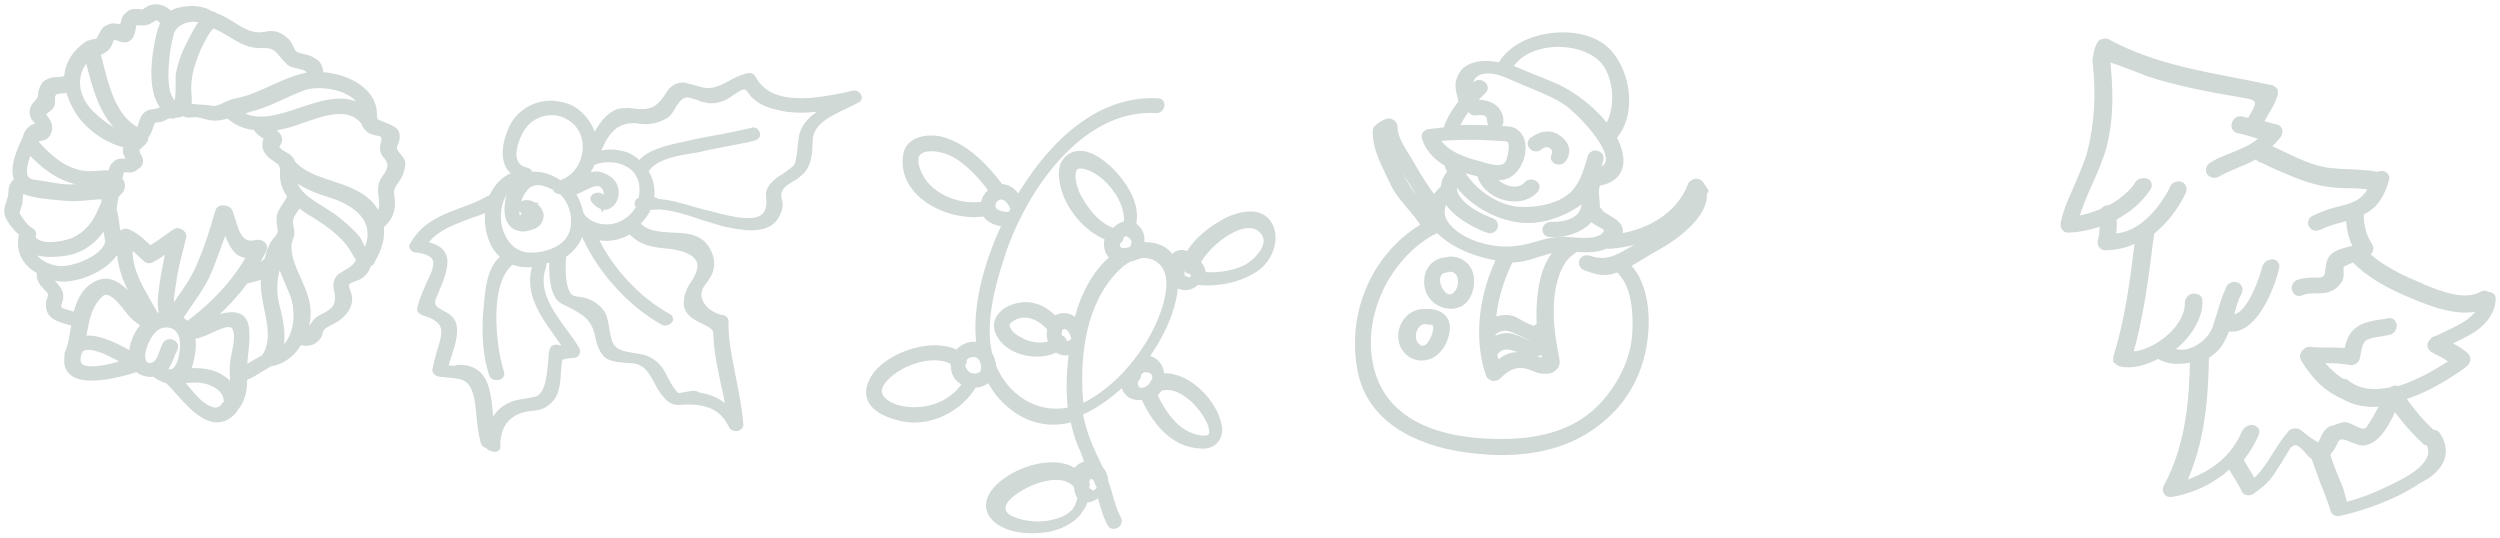 <svg width="293" height="63" viewBox="0 0 293 63" fill="none" xmlns="http://www.w3.org/2000/svg">
<g opacity="0.4">
<path d="M4.215 12.428C4.594 11.972 4.973 11.744 4.973 10.984C4.973 10.68 5.2 10.224 5.351 9.996C6.108 9.312 6.79 9.692 7.699 9.388C7.774 9.312 7.926 9.388 8.002 9.388C8.002 7.869 8.683 6.425 10.349 5.285C10.425 5.209 10.576 5.209 10.727 5.209C10.879 5.057 11.182 4.981 11.409 5.209C11.56 5.285 12.242 3.689 12.469 3.537C12.772 3.385 12.999 3.233 13.302 3.233C14.059 3.309 14.438 3.613 14.665 2.625C14.741 2.169 14.892 2.017 15.271 1.713C15.498 1.485 15.952 1.561 16.18 1.561C17.164 1.789 17.164 1.181 17.921 1.029C18.83 0.877 19.511 1.333 19.966 1.941C20.268 1.637 20.723 1.409 21.253 1.333C22.464 1.105 23.752 1.105 24.736 1.865C24.887 1.789 25.039 1.865 25.19 2.017C27.235 2.701 28.674 4.677 31.097 4.221C32.081 3.993 32.687 4.221 33.444 4.905C34.277 5.741 33.671 6.425 35.413 6.805C36.094 6.957 36.17 6.957 36.776 7.337C37.306 7.641 37.457 8.324 37.382 8.932C40.259 9.008 43.969 10.604 43.667 13.796C43.742 13.872 43.818 14.024 43.742 14.176C43.667 14.48 45.938 15.011 46.241 15.543C46.468 15.999 46.317 16.379 46.165 16.759C45.711 17.671 46.393 18.127 46.847 18.735C47.15 19.115 46.923 19.647 46.847 20.027C46.544 21.167 45.484 21.547 45.711 22.914C45.938 24.282 45.711 25.346 44.651 26.258C44.575 26.334 44.5 26.334 44.424 26.334C44.727 27.702 44.272 29.146 43.439 30.513C43.439 30.513 43.439 30.513 43.439 30.589C43.364 30.741 43.212 30.741 43.061 30.741C42.909 31.349 42.682 31.805 42.152 32.185C41.546 32.641 39.88 32.565 40.562 34.161C41.016 35.149 40.714 35.985 39.956 36.745C39.502 37.2 39.048 37.428 38.442 37.732C36.852 38.568 37.685 38.948 36.927 39.632C36.322 40.164 35.791 40.088 35.034 39.86C34.353 41.152 33.217 42.216 31.627 42.444C31.551 42.444 31.551 42.52 31.475 42.52C30.945 42.824 30.491 43.128 29.961 43.432C29.582 43.66 28.901 44.115 28.447 44.115V44.191C28.522 45.559 28.295 46.775 27.462 47.763C27.311 48.067 27.084 48.295 26.781 48.523C24.13 50.499 21.329 45.787 19.663 44.419C19.133 44.343 18.678 44.039 18.224 43.736C18.148 43.736 18.148 43.66 18.148 43.66C18.073 43.66 18.073 43.66 17.997 43.66C17.24 43.736 16.558 43.508 16.104 43.052C14.059 43.736 7.32 45.635 8.077 41.684C8.077 41.608 8.002 41.532 8.077 41.456C8.532 40.468 8.683 39.1 8.91 37.808C7.699 37.352 5.73 37.276 5.881 35.605C5.881 35.301 6.033 35.073 6.108 34.845C6.26 34.313 5.881 33.857 5.503 33.553C4.973 33.021 4.745 32.641 4.821 31.881C4.821 31.805 4.821 31.805 4.897 31.729C3.231 30.969 2.171 29.45 2.777 27.322C2.095 26.79 1.187 25.726 1.035 25.042C0.884 24.434 1.262 23.75 1.414 23.142C1.565 22.306 1.338 21.851 2.095 21.243C2.171 21.243 2.171 21.167 2.247 21.167C1.489 19.875 2.398 17.823 3.08 16.379C3.08 16.303 3.155 16.303 3.155 16.227C3.231 15.771 3.458 15.392 3.913 15.088C4.14 14.935 5.2 15.011 4.67 14.252C4.064 13.872 3.685 13.188 4.215 12.428ZM3.913 21.547C5.048 21.699 6.184 21.927 7.32 22.078C9.213 22.23 11.03 21.851 12.923 21.927C13.454 21.395 10.425 21.395 10.046 21.319C7.169 20.939 5.276 19.419 3.382 17.367C2.777 18.811 1.868 21.243 3.913 21.547ZM8.532 28.386C10.5 27.55 11.409 26.106 12.166 24.282C12.166 24.206 12.242 24.13 12.318 24.13C12.393 23.674 12.393 23.218 12.469 22.838C10.955 22.838 9.516 23.142 8.002 23.066C6.487 22.914 4.67 22.838 3.231 22.383C3.004 22.306 2.777 22.154 2.625 22.078L2.55 22.154C2.019 22.61 2.247 23.294 2.095 23.902C2.019 24.206 1.641 24.966 1.868 25.27C2.247 25.878 2.852 26.79 3.534 27.17C3.837 27.322 3.761 27.55 3.61 27.702C4.064 29.373 7.169 28.918 8.532 28.386ZM7.774 31.653C9.44 31.425 12.621 30.209 12.848 28.234C12.621 27.398 12.621 26.486 12.469 25.65C11.409 27.702 9.819 29.221 7.32 29.526C6.033 29.677 4.291 29.753 3.307 28.842C3.61 30.741 5.806 31.881 7.774 31.653ZM13.681 20.939C14.059 21.243 14.286 21.699 14.059 22.154C13.984 22.23 13.378 22.914 13.378 22.99C13.302 23.598 13.226 24.054 13.151 24.586C13.529 25.65 13.454 26.79 13.756 27.93C13.832 28.006 13.832 28.082 13.832 28.158C13.832 28.31 13.756 28.462 13.756 28.538C13.908 28.614 14.059 28.69 14.211 28.766C14.211 28.386 14.286 28.006 14.362 27.55C14.438 27.246 14.816 27.246 15.044 27.398C16.028 27.854 16.785 28.614 17.543 29.373C18.603 28.766 19.587 28.006 20.571 27.322C20.874 27.094 21.404 27.398 21.329 27.778C20.874 29.602 20.344 31.425 20.117 33.325C19.966 34.313 19.663 35.757 20.117 36.745C21.253 34.921 22.692 33.249 23.524 31.197C24.433 29.146 25.115 26.942 25.721 24.814C25.796 24.586 26.023 24.51 26.25 24.586C26.478 24.586 26.705 24.662 26.781 24.89C27.462 26.714 27.689 29.222 30.112 28.614C30.415 28.538 30.945 28.766 30.794 29.145C30.34 30.057 29.885 30.893 29.355 31.729C30.112 31.501 30.87 31.273 31.4 30.589L31.475 30.513C31.703 29.526 32.081 28.462 32.763 27.93C32.763 27.854 32.763 27.778 32.838 27.702C33.368 27.17 32.687 25.954 32.99 25.194C33.293 24.358 33.974 23.75 34.201 22.914C33.52 22.078 33.141 21.015 33.368 19.647C33.293 19.571 33.217 19.495 33.217 19.343C33.217 18.963 32.157 18.355 31.854 18.127C31.551 17.823 31.324 17.595 31.248 17.139C31.248 16.911 31.248 16.759 31.324 16.531C31.627 16.151 31.324 15.923 30.945 15.695C30.642 15.467 30.34 15.316 30.188 14.935C30.188 14.86 30.188 14.86 30.188 14.784C28.977 14.708 27.841 14.328 26.781 13.34C26.25 13.492 25.721 13.644 25.19 13.644C24.206 13.644 23.524 13.112 22.464 13.264C22.01 13.34 21.783 13.264 21.48 13.036C21.253 13.188 20.95 13.34 20.496 13.264C20.344 13.416 20.117 13.492 19.89 13.34C19.738 13.264 18.981 13.796 18.754 13.796C18.451 13.872 17.997 13.796 17.77 14.1C17.391 14.708 17.391 15.467 16.861 15.923C16.861 15.999 16.861 15.999 16.861 16.075C16.937 16.227 16.861 16.455 16.634 16.531C16.634 16.531 16.634 16.531 16.634 16.607C16.482 16.759 15.649 17.519 15.725 17.595C15.952 17.823 15.877 18.051 16.028 18.279C16.255 18.583 16.407 18.963 16.104 19.267C15.877 19.419 15.574 19.723 15.271 19.723C15.044 19.723 14.135 19.571 14.059 19.875C13.984 20.407 13.908 20.711 13.681 20.939ZM24.055 32.337C23.146 34.161 21.859 35.681 20.799 37.428C21.253 37.656 21.631 37.884 21.934 38.264C25.115 35.909 27.765 33.173 29.658 29.677C29.052 29.829 28.371 29.753 27.916 29.297C27.159 28.538 26.781 27.246 26.402 26.106C25.645 28.234 24.963 30.285 24.055 32.337ZM19.208 33.249C19.436 31.729 19.738 30.209 20.117 28.69C19.36 29.222 18.678 29.753 17.845 30.209C17.694 30.361 17.391 30.437 17.164 30.209C16.482 29.602 15.877 28.918 15.119 28.462C14.589 31.729 16.785 34.465 18.224 37.276C18.527 37.124 18.83 37.048 19.133 37.048C19.208 37.048 19.208 37.048 19.284 37.048C18.754 35.909 19.057 34.465 19.208 33.249ZM11.258 33.477C13.756 32.109 15.195 35.529 17.088 36.897C15.801 34.541 14.362 32.261 14.211 29.602H14.135C13.908 29.526 13.681 29.45 13.454 29.373C12.318 31.349 9.062 32.641 7.093 32.489C6.563 32.413 6.108 32.337 5.578 32.185C5.578 33.249 7.244 33.857 6.866 35.073C6.639 35.833 6.411 36.365 7.396 36.669C7.926 36.821 8.456 36.972 8.986 37.2C9.365 35.605 9.895 34.237 11.258 33.477ZM15.195 42.52C13.605 41.532 9.667 39.252 9.062 41.38C8.077 44.647 12.999 43.204 15.195 42.52ZM17.24 37.96C16.482 37.656 15.801 37.124 15.271 36.441C14.514 35.529 12.923 33.097 11.56 34.465C10.046 35.985 9.895 37.96 9.516 39.936C11.258 39.404 14.059 40.924 15.649 41.912C15.498 40.544 16.18 38.948 17.24 37.96ZM21.48 41.684C21.783 40.24 21.631 38.416 20.117 37.96H20.041C19.89 37.884 19.663 37.884 19.511 37.884C17.845 37.808 16.861 39.784 16.558 41.228C16.331 42.216 16.861 43.508 18.148 42.9C18.981 42.444 19.133 41.228 19.511 40.468C19.738 40.012 20.571 40.316 20.344 40.772C19.89 41.608 19.663 42.824 18.905 43.432C19.511 43.812 20.268 44.039 20.799 43.356C21.177 42.824 21.404 42.292 21.48 41.684ZM26.629 47.459C26.705 47.231 26.781 47.079 26.705 46.775C26.629 45.939 25.948 45.255 25.19 44.875C23.752 44.115 22.313 44.343 20.723 44.495C22.01 45.787 23.146 47.763 24.887 48.219C25.418 48.371 25.948 48.143 26.326 47.763C26.326 47.687 26.326 47.611 26.478 47.535C26.553 47.535 26.629 47.459 26.629 47.459ZM27.386 46.015C27.613 44.875 27.311 43.736 27.462 42.52C27.613 41.304 28.219 39.632 27.765 38.492C27.311 37.124 25.266 38.264 24.433 38.644C23.752 38.948 23.07 39.252 22.313 39.252C22.54 40.088 22.464 41 22.313 41.76C22.162 42.444 22.01 43.128 21.631 43.66C23.297 43.584 24.887 43.584 26.326 44.723C26.781 45.103 27.159 45.559 27.386 46.015ZM31.172 31.957C30.415 32.413 29.582 32.565 28.674 32.793C27.235 34.769 25.493 36.517 23.524 38.112C25.493 37.428 28.371 36.061 28.674 38.416C28.901 40.088 28.447 41.76 28.447 43.432C28.522 43.356 28.674 43.356 28.749 43.28C29.052 43.128 29.355 42.976 29.658 42.824C30.112 42.52 30.642 42.292 31.097 41.988C33.141 38.948 30.491 35.225 31.172 31.957ZM34.353 34.161C33.747 32.641 32.99 31.273 32.838 29.677C32.687 30.209 32.535 30.741 32.46 31.045C31.93 32.565 31.854 34.161 32.233 35.757C32.763 37.808 33.217 39.784 32.384 41.608C35.034 40.468 35.413 36.593 34.353 34.161ZM42.304 30.361C42.001 30.057 41.773 29.602 41.546 29.221C40.486 27.398 38.517 26.03 36.776 24.966C36.094 24.586 35.489 24.13 34.959 23.674C34.58 24.434 33.823 25.194 33.823 25.954C33.823 26.714 34.277 27.398 33.747 28.006C33.823 28.158 33.823 28.31 33.671 28.386C33.368 31.577 36.322 34.161 35.867 37.352C35.791 37.96 35.64 38.644 35.413 39.252C36.473 39.48 36.776 37.808 37.609 37.428C39.502 36.517 40.108 35.833 39.578 33.629C39.502 33.249 39.729 32.641 40.032 32.489C41.016 31.805 41.849 31.653 42.304 30.361ZM38.82 22.686C37.079 22.154 35.564 21.547 34.201 20.407C34.126 23.218 37.306 24.206 39.35 25.802C40.183 26.486 41.092 27.246 41.774 28.082C41.925 28.31 42.531 29.602 42.834 29.981C44.878 26.258 42.455 23.826 38.82 22.686ZM42.682 14.1C40.486 11.44 36.246 13.796 33.671 14.48C32.838 14.708 32.005 14.86 31.172 14.935C31.627 15.467 33.066 15.923 32.384 16.835C31.778 17.595 33.217 18.203 33.671 18.507C33.898 18.659 34.05 18.887 34.126 19.191C34.201 19.191 34.201 19.267 34.201 19.267C36.7 22.003 41.471 21.471 43.667 24.51C43.894 24.814 44.121 25.194 44.272 25.498C45.787 24.054 44.121 22.459 45.181 21.015C45.862 20.103 46.317 19.191 45.333 18.127C45.181 17.975 45.03 17.671 45.03 17.443C45.03 16.759 45.635 15.771 44.575 15.467C44.197 15.392 43.667 15.316 43.364 15.088C42.985 14.784 42.834 14.556 42.909 14.252C42.758 14.252 42.682 14.176 42.682 14.1ZM35.413 10.148C33.368 10.908 31.475 12.048 29.355 12.58C28.825 12.732 28.219 12.96 27.613 13.188C32.005 16.683 38.669 9.464 42.758 13.112C42.531 10.072 37.457 9.312 35.413 10.148ZM21.934 10.984C22.01 11.516 22.01 12.048 21.859 12.504C22.616 12.808 24.055 12.732 24.736 12.884C25.645 13.112 26.705 12.2 27.613 12.048C30.491 11.516 32.838 9.768 35.64 9.084C35.867 9.008 36.094 9.008 36.397 8.932C36.776 7.413 34.58 7.717 33.974 7.185C32.838 6.121 32.687 5.057 30.794 5.133C28.371 5.285 27.084 3.461 24.887 2.777C24.13 3.309 23.373 4.981 23.07 5.589C22.313 7.413 21.783 9.084 21.934 10.984ZM19.89 3.841C19.663 4.753 19.436 5.741 19.36 6.729C19.208 8.476 18.905 11.516 20.647 12.58C21.253 12.276 21.026 9.236 21.101 8.78C21.329 7.489 21.783 6.273 22.389 5.133C22.767 4.449 23.297 3.157 24.055 2.473C22.767 1.485 20.268 2.321 19.89 3.841ZM11.182 5.969C12.166 9.464 12.772 13.872 16.255 15.543C16.861 15.011 16.634 13.568 17.694 13.34C18.3 13.264 18.678 13.188 19.208 12.884C19.284 12.808 19.436 12.808 19.511 12.732C17.694 10.908 18.224 6.957 18.678 4.753C18.83 4.069 18.981 3.309 19.36 2.701C19.36 2.701 19.36 2.625 19.284 2.625C18.375 1.105 17.77 2.397 16.937 2.473C16.331 2.549 15.498 2.169 15.422 3.233C15.347 3.765 15.195 4.601 14.438 4.449C13.908 4.373 13.151 3.765 12.848 4.601C12.696 4.981 12.545 5.437 12.166 5.665C11.863 5.893 11.56 6.045 11.182 5.969ZM10.652 13.492C11.863 14.632 13.756 16.151 15.574 16.075C12.091 14.176 11.333 10.072 10.349 6.425C8.229 8.4 8.456 11.364 10.652 13.492ZM5.124 13.872C5.578 14.48 5.806 14.935 5.427 15.619C5.048 16.303 4.14 15.695 3.913 16.683C5.73 18.735 7.926 20.711 10.879 20.559C11.409 20.559 12.166 20.407 12.772 20.483C12.848 20.407 12.924 20.407 12.999 20.407C13.226 20.407 13.302 19.647 13.454 19.495C13.605 19.343 13.756 19.191 13.984 19.115C14.286 19.039 14.589 19.115 14.892 19.115C15.119 18.963 15.347 18.887 15.498 18.963C15.422 18.887 15.422 18.811 15.347 18.735C15.195 18.431 14.968 18.051 14.892 17.747C14.892 17.443 15.044 17.139 15.347 16.911C13.151 16.683 10.727 15.011 9.592 13.416C8.834 12.352 8.38 11.288 8.153 10.3C7.093 10.68 5.806 9.996 5.957 11.972C5.957 12.884 4.367 12.808 5.124 13.872Z" fill="#8A9F96" stroke="#8A9F96"/>
<path d="M58.109 52.433C58.183 52.408 58.158 52.335 58.133 52.261C58.118 49.56 59.609 47.905 62.238 47.667C63.197 47.587 63.712 47.412 64.323 46.794C65.008 46.151 65.125 45.046 65.218 44.112L65.193 44.038C65.241 43.694 65.288 43.35 65.287 43.105C65.377 41.68 65.499 41.556 67.269 41.446C67.343 41.421 67.416 41.396 67.465 41.298C67.465 41.298 67.513 41.199 67.463 41.052C67.066 40.367 66.595 39.707 66.001 38.925C64.316 36.628 62.458 34.061 63.524 31.157C63.572 31.058 63.547 30.985 63.449 30.936L63.177 30.619L63.545 30.494C63.913 30.368 64.306 30.317 64.576 30.143L64.944 30.018L64.896 30.362C64.828 31.369 64.772 34.587 66.128 35.192L66.522 35.386C68.297 36.258 69.777 36.985 70.232 39.291C70.385 40.223 70.833 41.3 71.351 41.616C71.844 41.859 72.46 41.978 73.124 41.998L73.296 42.021C73.641 42.068 73.96 42.042 74.304 42.088C75.953 42.348 76.525 43.547 77.146 44.648C77.395 45.138 77.668 45.701 78.039 46.067C78.336 46.458 78.732 46.898 79.323 46.943C79.396 46.918 79.396 46.918 79.495 46.966C80.134 46.913 80.699 46.885 81.289 46.93C83.552 47.063 85.008 47.962 85.903 49.872C85.928 49.945 86.027 49.993 86.199 50.017C86.372 50.04 86.519 49.99 86.567 49.892C86.641 49.867 86.616 49.793 86.616 49.793C86.483 47.952 86.129 46.187 85.775 44.421C85.345 42.189 84.841 39.982 84.877 37.673C84.926 37.575 84.777 37.379 84.63 37.429C83.399 37.192 82.313 36.413 81.889 35.409C81.541 34.626 81.684 33.839 82.245 33.074C82.294 32.975 82.343 32.877 82.416 32.852C82.636 32.531 82.855 32.21 83.001 31.915C83.389 30.881 83.213 30.121 82.642 29.167C81.799 27.895 80.372 27.806 78.798 27.767C77.2 27.655 75.626 27.616 74.537 26.346L74.388 26.151L74.584 26.002C75.147 25.483 75.537 24.94 75.878 24.25L75.926 24.151L76.073 24.102C76.393 24.075 76.811 24.097 77.204 24.045C78.877 24.132 80.625 24.686 82.3 25.264C83.212 25.529 84.049 25.818 84.862 26.034C85.576 26.201 86.634 26.415 87.643 26.482C89.069 26.571 90.1 26.221 90.613 25.554C90.783 25.332 91.442 24.37 91.167 23.562C90.741 22.067 91.745 21.397 92.701 20.826C93.118 20.602 93.509 20.305 93.876 19.934C94.658 19.094 94.7 17.768 94.743 16.687L94.742 16.442C94.828 14.28 96.937 13.235 98.85 12.339C99.414 12.065 99.978 11.791 100.395 11.567C100.542 11.517 100.517 11.444 100.492 11.37C100.442 11.223 100.318 11.101 100.072 11.103L99.999 11.128C99.778 11.203 99.458 11.23 99.237 11.305C97.396 11.685 95.161 12.117 93.144 11.983C90.635 11.852 89.007 10.929 88.088 9.191C88.063 9.118 87.866 9.021 87.792 9.046L87.718 9.071C86.957 9.248 86.246 9.572 85.633 9.944C84.726 10.416 83.893 10.864 82.811 10.822C82.466 10.775 82.122 10.728 81.752 10.608C81.112 10.415 80.57 10.271 80.127 10.176C79.463 10.156 78.899 10.43 78.436 11.243C77.486 12.796 76.457 13.392 74.858 13.28C74.612 13.281 74.268 13.235 73.923 13.188C73.751 13.164 73.652 13.116 73.505 13.166C73.087 13.144 72.694 13.195 72.399 13.296C71.467 13.695 70.636 14.633 69.858 16.21L69.542 16.728L69.415 16.114C68.964 14.546 67.85 13.202 66.519 12.671C65.953 12.453 65.436 12.383 64.919 12.313C62.902 12.178 61.04 13.222 60.164 14.996C59.435 16.474 58.786 19.155 60.537 20.199L60.957 20.467L60.441 20.642C58.944 21.069 58.213 22.302 57.776 23.189L57.727 23.287L57.58 23.337C57.506 23.362 57.506 23.362 57.432 23.387C56.403 23.983 55.25 24.457 54.146 24.833C51.888 25.682 49.778 26.482 48.513 28.798C48.464 28.897 48.464 28.897 48.464 28.897C48.514 29.044 48.711 29.141 48.858 29.091C50.064 29.255 50.754 29.594 51.102 30.132C51.524 30.891 51.136 31.924 50.65 32.91L50.601 33.008C50.14 34.067 49.654 35.053 49.39 36.209C49.341 36.307 49.538 36.404 49.637 36.453C51.755 37.127 52.694 37.955 51.994 40.244C51.705 41.326 51.365 42.261 51.175 43.392L51.2 43.466C51.225 43.539 51.422 43.636 51.594 43.66C52.013 43.682 52.357 43.728 52.702 43.775C54.054 43.889 55.235 43.98 55.86 45.818C56.21 46.847 56.265 47.976 56.369 49.007C56.449 49.964 56.601 50.896 56.828 51.803C56.877 51.95 57.075 52.047 57.148 52.022L57.321 52.046L57.371 52.193C57.421 52.34 57.593 52.363 57.765 52.386C57.889 52.508 58.036 52.459 58.109 52.433ZM52.97 43.356C52.724 43.358 52.552 43.334 52.306 43.336L51.961 43.289L52.033 43.018C52.129 42.576 52.274 42.035 52.444 41.567C52.806 40.459 53.217 39.254 53.015 38.174C52.863 37.488 52.345 37.172 51.754 36.881C51.038 36.468 50.151 36.032 50.636 34.801C50.782 34.505 50.854 34.235 51 33.939C51.679 32.314 52.236 30.812 51.764 29.907C51.491 29.344 50.8 29.005 49.742 28.79L49.397 28.743L49.617 28.423C50.885 26.597 52.947 25.896 54.91 25.147C55.646 24.897 56.382 24.646 57.093 24.323L57.51 24.099L57.414 24.541C57.176 26.016 57.431 27.488 58.076 28.663C58.325 29.152 58.696 29.518 59.165 29.933L59.387 30.103L59.118 30.277C57.576 31.539 57.367 33.824 57.206 35.765C56.972 37.977 56.891 41.121 57.816 43.84C57.891 44.061 58.137 44.059 58.211 44.034C58.383 44.058 58.53 44.008 58.579 43.909C58.579 43.909 58.627 43.811 58.602 43.737C57.653 40.944 56.674 32.994 59.808 30.616L59.882 30.591L60.004 30.467L60.176 30.491C60.669 30.733 61.285 30.852 61.85 30.824C62.096 30.822 62.415 30.796 62.661 30.794L63.054 30.742L62.934 31.111C61.893 34.09 63.652 36.608 65.387 39.052C65.734 39.59 66.155 40.103 66.502 40.641L66.701 40.983L66.283 40.962C66.037 40.963 65.791 40.965 65.545 40.966L65.373 40.943C65.373 40.943 65.299 40.968 65.274 40.895C65.176 40.846 64.955 40.921 64.906 41.02C64.785 41.389 64.788 41.88 64.742 42.47C64.556 44.337 64.372 46.696 62.677 47.026C62.358 47.053 62.063 47.153 61.744 47.179C61.13 47.306 60.491 47.359 59.927 47.633C58.921 48.057 58.261 48.773 57.825 49.906L57.382 49.81L57.329 49.172C57.146 47.184 57.035 44.926 55.874 43.927C55.281 43.39 54.493 43.248 53.756 43.253C53.388 43.378 53.216 43.355 52.97 43.356ZM81.237 46.292C80.77 46.369 80.303 46.445 79.763 46.547C79.689 46.572 79.689 46.572 79.616 46.597C78.952 46.577 78.306 45.402 77.61 44.081C77.535 43.86 77.412 43.738 77.386 43.665C76.964 42.906 76.199 42.346 75.46 42.105C75.091 41.985 74.672 41.963 74.229 41.868C73.097 41.679 71.818 41.54 71.269 40.168C71.12 39.727 71.018 39.187 70.917 38.648C70.789 37.789 70.686 37.004 70.167 36.443C69.425 35.711 68.735 35.371 67.628 35.256L67.456 35.232C67.111 35.185 66.815 35.04 66.568 34.796C65.479 33.526 65.853 30.037 65.877 29.865L65.926 29.766L65.999 29.741C67.052 28.973 67.736 28.084 67.926 26.954L68.046 26.339L68.418 26.951C70.114 31.212 73.85 35.437 77.796 37.621C77.894 37.669 77.894 37.67 77.968 37.645C78.14 37.668 78.336 37.519 78.385 37.421C78.385 37.421 78.433 37.322 78.236 37.225C74.709 35.308 71.247 31.647 69.529 27.803L69.306 27.387L69.774 27.556C70.044 27.628 70.389 27.674 70.734 27.721C71.742 27.788 72.798 27.512 73.753 26.941L73.876 26.817L73.999 26.939C75.088 28.209 76.417 28.495 78.189 28.631C78.951 28.7 81.436 29.003 82.083 30.423C82.407 31.133 82.215 32.018 81.581 33.054C80.972 33.917 80.631 34.607 80.636 35.589C80.642 36.571 81.628 37.056 82.516 37.492C83.305 37.88 84.094 38.268 84.098 39.005C84.133 41.043 84.588 43.102 85.016 45.089C85.243 45.996 85.421 47.002 85.573 47.934L85.725 48.62L85.23 48.132C84.241 47.157 82.984 46.6 81.803 46.509C81.655 46.314 81.409 46.315 81.237 46.292ZM60.619 21.648C60.155 22.215 59.766 23.004 59.697 23.765C59.53 24.724 59.657 25.583 60.078 26.096C60.35 26.413 60.646 26.559 61.163 26.629C61.508 26.676 61.949 26.526 62.391 26.375C62.98 26.175 63.223 25.683 63.22 25.192C63.119 24.652 62.575 24.017 61.812 23.948C61.64 23.925 61.566 23.95 61.419 24C61.272 24.05 61.149 24.174 61.174 24.247C61.224 24.394 61.274 24.541 61.447 24.564C61.447 24.564 61.52 24.539 61.594 24.514L62.134 24.413L61.817 24.93C61.378 25.572 61.134 25.819 60.814 25.846C60.396 25.824 60.417 25.16 60.367 25.013C60.366 24.768 60.364 24.522 60.437 24.252C60.506 23.49 60.822 22.727 61.334 22.06C61.773 21.419 62.436 21.194 63.174 21.189C63.936 21.258 64.626 21.597 65.12 21.839L65.218 21.888L65.243 21.961C65.293 22.108 65.343 22.256 65.589 22.254L65.663 22.229L65.736 22.204L65.835 22.252C67.12 23.374 67.671 25.236 67.336 26.908C66.856 29.122 64.452 30.021 62.51 30.107C62.338 30.084 62.191 30.134 62.018 30.111C59.755 29.978 58.614 28.07 58.285 26.378C57.955 24.44 58.605 22.004 60.494 21.28L60.619 21.648ZM66.573 22.247L67.089 22.318C67.163 22.293 67.261 22.341 67.335 22.316C67.556 22.241 67.85 22.141 68.194 21.942C68.758 21.669 69.444 21.271 70.034 21.317C70.526 21.313 70.872 21.606 71.095 22.022C71.294 22.364 71.297 22.855 71.102 23.25C71.053 23.348 71.053 23.348 70.931 23.472L70.712 23.792L70.587 23.425L70.562 23.351C70.537 23.278 70.463 23.303 70.438 23.229C70.314 23.107 70.216 23.059 70.142 23.084C69.97 23.06 69.749 23.136 69.701 23.234C69.701 23.234 69.652 23.333 69.751 23.381C70.048 23.772 70.467 24.04 70.812 24.086C70.984 24.11 71.205 24.035 71.401 23.886C71.94 23.539 72.083 22.752 71.981 22.212C71.854 21.354 71.04 20.892 70.301 20.652C70.202 20.603 70.03 20.58 69.956 20.605C69.538 20.583 69.17 20.708 68.655 20.883L68.358 20.492C68.699 20.048 69.041 19.604 69.259 19.038L69.308 18.939L69.382 18.914C70.093 18.59 70.953 18.462 71.715 18.531C72.97 18.596 74.153 19.178 74.772 20.033C75.392 20.889 75.62 22.042 75.332 23.369L75.308 23.542L75.161 23.592C75.087 23.617 74.94 23.667 74.891 23.765C74.843 23.864 74.868 23.937 74.991 24.059L75.115 24.181L75.066 24.28C74.288 25.857 72.598 26.923 70.827 26.788C69.745 26.745 68.758 26.261 68.065 25.43L68.04 25.357L67.942 25.308L67.917 25.235C67.764 24.303 67.365 23.372 66.845 22.565L66.573 22.247ZM76.39 23.584L76.071 23.61L76.143 23.34C76.333 22.209 76.106 21.056 75.436 20.054L75.238 19.711L75.631 19.66C75.704 19.634 75.778 19.61 75.827 19.511C76.926 18.153 79.259 17.77 81.2 17.438C81.593 17.386 81.986 17.335 82.281 17.235C83.115 17.033 83.975 16.904 84.737 16.727C85.965 16.474 87.217 16.294 88.347 15.992C88.494 15.942 88.616 15.818 88.591 15.745C88.541 15.598 88.491 15.451 88.319 15.427C88.319 15.427 88.245 15.452 88.172 15.477C86.797 15.781 85.348 16.11 83.948 16.34C82.72 16.593 81.467 16.773 80.264 17.1L79.723 17.202C78.127 17.581 76.138 18.011 75.161 19.245L74.99 19.467L74.768 19.297C74.521 19.053 74.274 18.809 73.978 18.663C73.435 18.274 72.721 18.107 71.958 18.038C71.368 17.993 70.729 18.046 70.067 18.271L69.625 18.422L69.794 17.954C70.571 16.131 71.566 13.743 74.591 13.944C74.665 13.919 74.763 13.968 74.936 13.991C75.034 14.04 75.108 14.015 75.28 14.038C76.289 14.105 77.05 13.929 78.005 13.358C78.275 13.184 78.469 12.79 78.689 12.469C78.738 12.371 78.786 12.272 78.786 12.272C79.371 11.335 79.885 10.914 80.623 10.91C80.967 10.957 81.337 11.077 81.706 11.197C81.879 11.221 82.076 11.318 82.273 11.415C82.544 11.486 82.888 11.533 83.159 11.605C83.823 11.626 84.511 11.474 85.123 11.101C85.393 10.928 85.589 10.779 85.858 10.606C85.932 10.581 86.054 10.457 86.128 10.432C86.593 10.11 86.888 10.009 87.207 9.983C87.699 9.98 87.922 10.396 88.195 10.713C88.318 10.835 88.393 11.056 88.59 11.153C89.332 11.885 90.441 12.246 91.499 12.46C92.041 12.604 92.631 12.649 93.221 12.694C94.303 12.736 95.434 12.68 96.908 12.425L97.058 12.866C95.538 13.711 94.167 14.751 94.054 16.593L94.007 16.938C93.938 17.699 93.868 18.461 93.651 19.273C93.507 19.814 92.624 20.36 91.963 20.831C91.767 20.979 91.546 21.055 91.424 21.178C90.763 21.649 90.177 22.34 90.278 22.88C90.407 23.984 90.264 24.771 89.8 25.339C89.262 25.931 88.427 26.133 87.247 26.043C85.993 25.977 84.466 25.594 83.284 25.258C83.013 25.186 82.742 25.114 82.57 25.091C82.127 24.995 81.659 24.827 81.216 24.731C79.836 24.298 78.383 23.89 76.957 23.801C76.71 23.557 76.562 23.607 76.39 23.584ZM62.162 20.631L62.015 20.681L61.917 20.632L61.793 20.51L61.842 20.412C61.842 20.412 61.89 20.313 61.865 20.24C61.84 20.166 61.767 20.191 61.668 20.143C60.954 19.976 60.51 19.635 60.236 19.072C59.639 17.799 60.464 15.878 61.001 15.039C61.78 13.708 63.325 12.937 64.825 13.001C65.489 13.021 66.129 13.213 66.647 13.529C68.151 14.33 68.922 15.872 68.784 17.641C68.598 19.509 67.475 21.038 65.782 21.614L65.635 21.664L65.536 21.616C64.895 21.178 64.204 20.838 63.417 20.696C63.245 20.673 63.146 20.624 62.999 20.674C62.801 20.578 62.482 20.604 62.162 20.631Z" fill="#8A9F96" stroke="#8A9F96"/>
<path d="M199.531 22.604C199.838 25.058 196.237 27.665 194.475 28.661C193.096 29.428 191.794 30.271 190.415 31.038C192.56 32.955 192.943 36.635 192.637 39.395C192.33 42.462 191.105 45.453 188.96 47.753C184.44 52.583 178.082 53.426 171.724 52.506C166.286 51.74 160.54 49.133 159.544 43.076C158.395 36.482 161.383 29.811 167.128 26.515C166.132 24.674 164.294 23.294 163.375 21.301C162.532 19.461 161.306 17.391 161.383 15.32C161.383 15.167 161.46 15.091 161.613 15.014L161.689 14.937C161.996 14.707 162.302 14.477 162.685 14.4C162.838 14.324 163.068 14.477 163.145 14.554C163.221 14.63 163.298 14.707 163.298 14.861C163.221 16.394 164.677 18.157 165.366 19.461C166.209 20.918 167.052 22.298 168.124 23.601C168.354 23.141 168.66 22.758 169.12 22.298C169.196 22.221 169.273 22.221 169.35 22.221C169.35 21.608 169.503 20.994 170.039 20.381C170.116 20.304 170.116 20.304 170.192 20.304C170.039 19.921 169.886 19.538 169.733 19.154L169.733 19.077C168.507 18.387 167.511 17.391 167.128 16.087C167.052 15.857 167.281 15.627 167.511 15.627C168.201 15.55 168.89 15.474 169.579 15.397C169.962 14.094 170.652 13.02 171.495 12.024C171.495 12.024 171.418 11.947 171.418 11.87C171.188 10.49 170.728 9.877 171.571 8.65C172.107 7.807 173.563 7.577 174.482 7.653C175.018 7.653 175.478 7.807 175.937 7.883C177.776 4.126 184.67 3.206 187.811 5.66C190.569 7.883 191.488 13.25 188.96 16.011C188.96 16.011 188.96 16.011 188.883 16.087C189.19 16.547 189.42 17.084 189.573 17.621C190.186 19.691 189.343 20.994 187.198 21.301C187.121 21.301 187.045 21.301 187.045 21.301C187.121 21.378 187.121 21.454 187.045 21.608C186.662 22.528 187.121 23.524 186.968 24.521C187.121 24.598 187.198 24.674 187.275 24.751C187.658 25.671 190.339 26.131 189.573 27.511C189.573 27.511 189.573 27.588 189.496 27.588C189.42 27.741 189.343 27.818 189.266 27.971C193.096 27.511 196.85 25.518 198.305 21.761C198.305 21.684 198.382 21.608 198.459 21.608C198.612 21.378 199.072 21.378 199.225 21.684C199.378 21.914 199.531 22.144 199.684 22.374C199.684 22.374 199.608 22.528 199.531 22.604ZM176.704 7.96L176.78 8.037C177.699 8.343 178.619 8.803 179.614 9.187C181.146 9.8 182.679 10.337 184.057 11.257C185.589 12.254 187.198 13.634 188.347 15.244C190.032 13.02 189.726 8.65 187.811 6.81C185.053 4.126 178.542 4.356 176.704 7.96ZM170.422 15.167C172.567 15.091 174.712 15.167 176.933 15.32C177.01 15.32 177.087 15.397 177.163 15.397C179.385 16.241 178.082 20.764 175.631 20.611C175.325 20.611 174.942 20.534 174.559 20.457C175.171 22.068 177.853 23.141 179.078 21.684C179.385 21.301 180.227 21.684 179.844 22.144C178.082 24.138 174.022 22.834 173.563 20.227C172.644 20.074 171.648 19.767 170.728 19.384C171.878 22.221 175.248 24.674 178.236 24.751C180.38 24.828 183.368 24.291 184.823 22.451C185.819 21.224 186.126 19.844 186.585 18.387C186.738 17.927 187.581 18.157 187.428 18.617C187.275 19.154 187.121 19.691 186.968 20.227C191.871 19.461 185.053 12.714 183.445 11.717C181.683 10.643 179.691 9.953 177.776 9.11C176.704 8.65 175.478 8.037 174.252 8.113C172.414 8.19 171.954 9.417 172.107 10.874C172.414 10.567 172.797 10.26 173.103 9.953C173.486 9.647 174.176 10.184 173.716 10.567C172.337 11.947 171.035 13.404 170.422 15.167ZM173.333 19.384C174.405 19.691 176.627 20.534 177.087 18.694C177.24 18.157 177.623 16.471 176.857 16.164C176.857 16.164 176.78 16.164 176.78 16.087C173.869 15.857 170.958 15.781 168.124 16.087C168.967 18.081 171.495 18.924 173.333 19.384ZM173.256 28.892C175.861 29.658 177.853 29.505 180.38 28.738C181.529 28.355 182.602 28.201 183.828 28.278C185.13 28.355 187.734 28.738 188.424 27.281C188.424 27.281 188.424 27.281 188.5 27.205C188.5 27.205 188.5 27.205 188.5 27.128C188.73 26.668 187.734 26.208 187.428 26.055C187.045 25.825 186.662 25.595 186.432 25.211C186.202 25.595 185.972 25.978 185.589 26.208C184.44 27.051 183.062 27.358 181.683 27.281C181.07 27.281 181.146 26.515 181.759 26.515C183.062 26.515 184.747 26.285 185.513 25.058C185.972 24.291 185.896 23.524 185.819 22.758C185.513 23.141 185.13 23.524 184.67 23.831C182.832 25.058 180.457 25.825 178.236 25.595C175.325 25.288 172.184 23.448 170.575 20.918C169.12 23.371 172.873 25.364 174.788 26.055C175.325 26.285 175.018 26.975 174.482 26.821C172.797 26.208 170.269 24.828 169.503 23.064C167.358 25.748 170.652 28.125 173.256 28.892ZM180.763 39.242C180.227 39.626 179.538 39.472 178.925 39.166C177.546 38.629 176.55 37.709 175.095 38.706C175.018 38.782 174.865 38.782 174.788 38.782C174.788 39.242 174.788 39.779 174.788 40.239C175.325 39.779 176.091 39.472 176.857 39.549C178.082 39.702 179.921 41.312 180.61 39.702C180.61 39.626 180.687 39.549 180.763 39.549C180.763 39.472 180.687 39.319 180.687 39.319C180.763 39.319 180.763 39.242 180.763 39.242ZM174.942 41.312C175.018 41.926 175.171 42.462 175.325 42.999C176.091 42.309 176.933 41.696 178.006 41.772C178.695 41.849 179.308 41.926 179.997 42.232C181.376 42.846 181.3 41.696 181.07 40.699C180.61 41.236 179.997 41.389 179.231 41.236C177.776 40.852 176.32 39.702 175.095 41.236C175.018 41.312 174.942 41.312 174.942 41.312ZM183.138 29.045C182.525 29.045 181.912 29.122 181.376 29.275C179.997 29.658 178.619 30.271 177.163 30.271C177.087 30.271 177.01 30.271 176.933 30.271L176.933 30.348C176.933 30.425 176.857 30.425 176.857 30.502C176.857 30.502 176.857 30.502 176.78 30.578C175.708 32.802 174.942 35.332 174.788 37.862C175.554 37.479 176.55 37.249 177.316 37.555C177.853 37.785 179.768 39.089 180.151 38.552C180.227 38.399 180.457 38.399 180.61 38.399C180.457 35.332 180.687 31.038 183.138 29.045ZM198.612 22.758C196.697 26.438 192.637 28.431 188.577 28.661C188.424 28.661 188.347 28.661 188.271 28.585C187.428 29.045 186.279 29.122 185.283 29.045C184.977 29.045 184.67 29.045 184.364 29.045C184.364 29.122 184.364 29.275 184.211 29.352C182.219 30.578 181.606 34.029 181.606 36.099C181.529 38.245 181.912 40.239 182.296 42.309C182.372 42.846 181.836 43.306 181.3 43.306C180.763 43.306 180.457 43.306 179.997 43.076C178.082 42.232 176.857 42.616 175.478 43.996C175.248 44.226 174.788 44.226 174.635 43.843C173.103 39.395 173.946 34.258 176.014 30.118C172.644 29.735 167.435 27.511 167.818 24.445C166.362 22.604 165.136 20.611 163.987 18.617C163.375 17.621 162.609 16.547 162.455 15.397L162.379 15.474C162.302 17.621 163.834 20.457 164.907 22.221C165.903 23.678 167.435 24.904 168.201 26.515C168.354 26.821 168.047 27.051 167.818 27.051C162.149 30.195 158.702 37.709 160.77 44.072C162.532 49.363 167.741 51.356 172.95 51.816C178.465 52.276 184.364 51.74 188.271 47.216C190.186 44.993 191.564 42.232 191.794 39.242C191.947 36.635 191.794 33.185 189.649 31.345C189.496 31.422 189.266 31.498 189.037 31.575C187.964 31.958 186.815 31.575 185.819 31.192C185.283 30.962 185.589 30.272 186.126 30.425C188.883 31.422 190.415 29.735 192.79 28.585C194.322 27.818 198.842 25.211 198.612 22.758Z" fill="#8A9F96" stroke="#8A9F96"/>
<path d="M182.449 16.241C181.53 15.627 180.534 15.934 179.691 16.547C179.232 16.931 179.921 17.468 180.304 17.161C180.764 16.777 181.223 16.624 181.759 16.854C182.372 17.161 182.602 17.774 182.296 18.311C182.066 18.771 182.908 19.001 183.138 18.541C183.751 17.621 183.291 16.777 182.449 16.241Z" fill="#8A9F96" stroke="#8A9F96"/>
<path d="M172.797 12.254C172.184 12.407 172.414 13.174 173.027 13.02C173.946 12.867 174.788 13.097 174.788 14.17C174.788 14.707 175.708 14.784 175.708 14.247C175.708 12.637 174.176 12.024 172.797 12.254Z" fill="#8A9F96" stroke="#8A9F96"/>
<path d="M170.805 35.562C169.427 36.022 167.894 35.178 167.511 33.798C167.128 32.342 167.818 30.808 169.427 30.655C169.503 30.655 169.58 30.655 169.656 30.655C169.733 30.578 169.81 30.578 169.886 30.578C171.188 30.502 172.184 31.422 172.261 32.725C172.337 33.798 171.878 35.178 170.805 35.562ZM169.81 31.345C169.733 31.345 169.656 31.345 169.58 31.422C166.899 31.652 168.89 36.175 170.652 34.718C171.801 33.722 171.648 31.268 169.81 31.345Z" fill="#8A9F96" stroke="#8A9F96"/>
<path d="M169.426 38.552C169.35 39.626 168.737 40.929 167.741 41.466C166.592 42.079 165.213 41.696 164.6 40.469C163.834 38.782 165.06 36.635 166.975 36.712C167.051 36.712 167.051 36.712 167.128 36.712C168.43 36.635 169.503 37.249 169.426 38.552ZM167.434 37.555C167.358 37.555 167.281 37.555 167.205 37.479C167.128 37.479 167.128 37.479 167.051 37.479C165.596 37.479 164.907 39.626 165.902 40.622C166.439 41.159 167.051 41.159 167.588 40.622C168.277 39.855 169.273 37.402 167.434 37.555Z" fill="#8A9F96" stroke="#8A9F96"/>
<path d="M126.83 52.145C126.359 51.078 126.09 49.945 125.888 48.879C123.331 49.679 120.571 49.345 118.081 47.012C117.139 46.146 116.466 45.146 115.928 44.013C115.591 44.679 114.851 44.946 114.043 44.946C114.043 45.013 114.043 45.079 113.976 45.079C112.361 47.812 108.928 49.545 105.765 48.879C103.948 48.479 101.391 47.479 102.131 45.213C103.141 42.013 109.265 39.814 112.226 41.613C112.63 41.014 113.236 40.614 113.976 40.547C114.38 40.547 114.716 40.614 114.985 40.747C114.245 35.881 116.062 30.215 118.081 26.083C117.206 26.083 116.197 25.816 115.658 25.083C115.591 25.016 115.524 24.883 115.524 24.816C111.553 25.616 105.496 22.75 106.371 18.084C106.707 16.351 109.063 16.151 110.409 16.551C113.236 17.351 115.524 19.817 117.206 22.084C117.274 22.084 117.341 22.084 117.408 22.084C118.351 22.084 118.956 22.883 119.36 23.617C122.792 17.684 128.378 11.619 135.714 12.019C136.185 12.019 135.983 12.819 135.512 12.752C126.427 12.219 119.697 22.35 117.274 29.882C116.13 33.415 114.918 37.747 115.793 41.547C116.062 41.947 116.197 42.48 116.264 43.013C116.331 43.213 116.466 43.413 116.533 43.613C118.283 47.146 121.985 49.145 125.686 48.145C125.484 46.679 125.484 45.213 125.552 43.746C125.619 42.813 125.686 41.88 125.821 40.88C125.282 41.214 124.609 41.28 124.004 40.88C123.936 40.813 123.869 40.813 123.802 40.747C121.716 41.947 118.081 41.147 117.139 38.88C116.668 37.747 117.408 36.748 118.485 36.281C120.504 35.414 122.254 36.148 123.6 37.614C123.802 37.414 124.071 37.281 124.408 37.214C125.215 37.081 125.888 37.547 126.225 38.147C126.965 35.015 128.378 31.948 130.868 30.082C130.532 30.015 130.195 29.816 130.061 29.416C129.792 28.882 129.859 28.282 130.061 27.749C127.773 26.949 125.821 24.75 125.013 22.55C124.542 21.15 124.138 19.084 125.754 18.351C127.436 17.551 129.792 19.684 130.734 20.817C132.013 22.35 133.157 24.35 132.618 26.416C133.022 26.683 133.426 27.083 133.56 27.549C133.695 28.016 133.628 28.482 133.426 28.949C135.108 28.682 136.791 29.216 137.397 30.749C137.531 30.282 137.8 29.882 138.339 29.816C138.675 29.749 139.079 29.882 139.348 30.082C140.223 28.282 142.242 26.816 143.925 25.95C145.338 25.283 147.694 24.683 148.636 26.416C149.578 28.082 148.568 30.415 147.021 31.415C145.069 32.682 142.511 33.148 140.223 32.882L140.156 32.948C139.819 33.282 139.214 33.615 138.675 33.481C138.271 33.415 137.935 33.215 137.598 32.948C137.531 35.881 136.118 38.88 134.503 41.28C134.301 41.547 134.099 41.88 133.897 42.147C134.166 42.147 134.435 42.147 134.705 42.213C135.647 42.547 136.051 43.413 135.916 44.28C138.945 43.813 142.242 47.212 142.713 50.012C142.915 51.212 142.108 52.145 140.896 52.078C137.464 52.011 135.378 49.145 134.099 46.279C133.762 46.413 133.426 46.413 133.022 46.346C132.147 46.146 131.811 45.346 131.811 44.48C130.195 46.079 128.311 47.479 126.359 48.279C126.696 50.145 127.301 51.878 128.176 53.678C128.378 54.144 128.648 54.611 128.849 55.078C129.186 55.411 129.388 55.944 129.388 56.411C129.388 56.477 129.455 56.544 129.455 56.677C129.994 58.077 130.195 59.61 130.936 60.877C131.138 61.276 130.532 61.743 130.263 61.343C129.59 60.143 129.388 58.81 128.917 57.544C128.446 58.01 127.705 58.544 127.032 58.344C126.965 58.744 126.898 59.077 126.628 59.41C126.359 59.877 126.023 60.277 125.619 60.61C124.744 61.276 123.735 61.676 122.658 61.876C120.841 62.143 118.216 62.076 116.735 60.677C113.505 57.611 122.658 52.678 126.09 55.544C126.292 55.078 126.696 54.678 127.301 54.544C127.436 54.544 127.503 54.544 127.638 54.544C127.638 54.011 127.234 53.078 126.83 52.145ZM126.359 56.877C124.542 54.544 120.235 56.277 118.351 57.877C117.072 58.944 116.87 60.277 118.552 61.01C120.1 61.676 122.052 61.81 123.667 61.343C124.542 61.143 125.417 60.743 126.023 60.077C126.494 59.544 126.628 58.944 126.83 58.277C126.494 57.944 126.359 57.41 126.359 56.877ZM128.513 55.877C128.244 55.678 127.907 55.544 127.571 55.744C127.301 55.877 127.167 56.211 127.167 56.544C127.167 56.544 127.167 56.544 127.167 56.611C127.234 56.744 127.234 56.877 127.167 57.011C127.167 57.211 127.234 57.477 127.369 57.677C127.571 57.677 127.705 57.744 127.773 58.01C128.244 58.144 128.715 57.744 129.051 57.344C129.051 57.277 129.051 57.277 129.051 57.211C129.051 57.144 129.051 57.144 129.051 57.077C128.849 56.677 128.715 56.277 128.513 55.877ZM135.849 45.346C135.647 45.679 135.378 45.946 135.041 46.146C136.185 48.612 137.868 51.212 140.829 51.545C142.444 51.678 142.444 50.545 141.906 49.345C140.964 47.346 138.406 44.546 135.849 45.346ZM134.974 43.28C134.301 42.947 133.359 43.146 133.224 44.013C133.224 44.213 133.089 44.346 132.887 44.413C132.753 45.079 132.955 45.946 133.762 45.946C134.301 45.946 134.839 45.613 135.176 45.213C135.176 45.079 135.243 44.88 135.445 44.813C135.647 44.213 135.579 43.613 134.974 43.28ZM140.829 32.348C142.511 32.548 144.463 32.282 146.011 31.549C147.357 30.882 149.443 28.749 148.232 27.149C146.213 24.416 141.233 28.416 140.156 30.815C140.223 30.882 140.358 31.015 140.425 31.082C140.694 31.415 140.896 31.882 140.829 32.348ZM138.339 32.148C138.339 32.215 138.339 32.348 138.271 32.415C138.743 32.948 139.618 33.282 140.021 32.615C140.089 32.548 140.089 32.348 140.021 32.148C139.954 31.948 139.819 31.748 139.685 31.549C139.416 31.682 139.079 31.549 139.214 31.215C139.214 31.149 139.214 31.149 139.281 31.082C139.214 31.082 139.214 31.015 139.146 31.015C139.012 30.949 138.945 30.882 138.81 30.882L138.608 30.815C138.473 30.815 138.541 30.815 138.473 30.882C138.473 30.882 138.406 30.949 138.406 31.015C138.271 31.349 138.271 31.748 138.339 32.148ZM130.599 27.283C131.003 26.816 131.541 26.416 132.147 26.416C132.753 23.683 129.859 20.017 127.301 19.351C124.609 18.618 125.619 22.15 126.359 23.35C127.301 25.016 128.648 26.683 130.599 27.283ZM130.936 29.282C131.34 29.682 132.013 29.616 132.551 29.416C132.618 29.416 132.686 29.349 132.753 29.349C133.089 28.882 133.291 28.216 132.887 27.749C132.686 27.483 132.349 27.216 132.08 27.216C131.743 27.149 131.407 27.349 131.205 27.616C131.272 27.816 131.138 28.082 130.936 28.149C130.734 28.482 130.667 29.016 130.936 29.282ZM123.465 40.28C123.263 39.88 123.129 39.414 123.196 39.014C123.196 38.814 123.263 38.681 123.263 38.481C122.119 37.014 120.033 36.014 118.283 37.347C117.476 37.947 117.879 38.814 118.552 39.414C119.898 40.48 121.917 41.08 123.465 40.28ZM126.023 40.014C126.023 39.947 126.023 39.814 126.09 39.747C126.09 39.68 126.023 39.68 126.023 39.614C125.955 38.88 125.282 37.747 124.408 38.147C124.004 38.281 123.936 38.814 123.936 39.147C123.936 39.347 124.004 39.614 124.138 39.814C124.408 39.68 124.609 40.014 124.542 40.28L124.609 40.347C125.081 40.68 125.619 40.347 126.023 40.014ZM126.561 47.946C126.83 47.812 127.167 47.679 127.436 47.546C130.936 45.679 133.897 42.28 135.647 38.747C136.454 37.081 137.262 34.948 137.195 33.015C137.127 30.615 135.243 29.416 133.359 29.816L133.291 29.882C133.089 29.949 132.955 30.015 132.753 30.082C132.618 30.149 132.484 30.149 132.349 30.149C132.013 30.349 131.676 30.549 131.34 30.815C127.167 34.415 126.157 40.414 126.359 45.613C126.359 46.479 126.494 47.212 126.561 47.946ZM115.457 24.083C115.457 23.75 115.524 23.417 115.726 23.15C115.928 22.817 116.197 22.55 116.466 22.35C115.187 20.617 113.438 18.618 111.486 17.751C109.601 16.884 106.169 16.751 107.38 20.017C108.457 23.083 112.293 24.683 115.457 24.083ZM118.485 25.35C118.485 25.35 118.485 25.283 118.552 25.283C118.754 24.95 118.889 24.616 119.091 24.283C118.956 24.283 118.889 24.283 118.822 24.15C118.552 23.55 118.014 22.883 117.341 22.883C116.937 22.883 116.533 23.15 116.331 23.483C116.13 23.883 116.062 24.35 116.399 24.75C116.87 25.283 117.812 25.35 118.485 25.35ZM111.957 42.413C109.534 40.68 104.823 42.48 103.275 44.679C101.862 46.679 104.285 47.946 106.034 48.145C108.928 48.545 111.89 47.412 113.438 44.813C112.63 44.613 111.89 43.946 111.957 42.88C111.89 42.746 111.89 42.613 111.957 42.413ZM115.457 43.213C115.457 43.08 115.457 43.013 115.524 42.88C115.457 42.613 115.322 42.347 115.255 42.013C114.985 41.613 114.649 41.347 114.043 41.347C113.505 41.347 113.034 41.613 112.765 42.08C112.899 42.28 112.765 42.48 112.63 42.613C112.63 42.68 112.63 42.746 112.63 42.813C112.697 43.613 113.37 44.28 114.178 44.28C114.851 44.28 115.524 43.946 115.457 43.213Z" fill="#8A9F96" stroke="#8A9F96"/>
<path d="M285.521 51.019C285.445 50.866 285.293 50.866 285.064 50.866L284.988 50.866L284.912 50.789C283.692 49.641 282.549 48.341 281.405 46.657L281.329 46.504L281.482 46.428C284.302 45.586 286.893 43.903 288.189 42.984C288.418 42.831 288.646 42.678 288.799 42.525C288.951 42.449 289.027 42.219 289.027 42.066C289.027 41.913 288.951 41.837 288.875 41.76C288.189 41.148 287.427 40.765 286.665 40.383L286.436 40.23L286.665 40.077C287.655 39.618 288.799 39.082 289.79 38.47C291.238 37.475 291.924 36.327 292 35.103C292 34.95 292 34.873 291.924 34.797C291.848 34.721 291.695 34.721 291.543 34.721L291.466 34.721L291.39 34.644C291.238 34.491 291.085 34.568 290.933 34.644C288.875 35.792 285.979 34.644 283.921 33.802L283.616 33.649C281.787 32.884 279.119 31.736 277.213 29.9L277.061 29.747L277.29 29.67L277.366 29.594C277.442 29.517 277.823 29.211 277.595 28.905C276.832 27.757 276.527 26.533 276.527 25.003C276.527 24.926 276.527 24.926 276.527 24.85L276.527 24.773L276.756 24.697C276.832 24.697 276.832 24.697 276.909 24.62C277.061 24.544 277.29 24.467 277.442 24.314C278.357 23.702 279.043 22.631 279.5 21.024C279.576 20.871 279.5 20.718 279.424 20.641C279.271 20.488 278.966 20.488 278.738 20.641L278.662 20.641L278.585 20.641C277.518 20.412 276.451 20.412 275.384 20.335C274.622 20.335 273.784 20.259 273.021 20.182C270.963 19.953 268.982 18.958 267.076 18.04C266.543 17.81 266.085 17.581 265.628 17.351L265.399 17.274L265.552 17.122C266.085 16.739 266.466 16.28 266.848 15.821C267 15.668 267 15.438 267 15.285C266.924 15.132 266.848 15.056 266.619 15.056C266.009 14.902 265.476 14.749 264.866 14.596L264.713 14.52L264.79 14.367C265.018 13.831 265.323 13.296 265.552 12.913C265.933 12.301 266.238 11.765 266.466 11C266.466 10.847 266.466 10.771 266.466 10.694C266.39 10.617 266.314 10.541 266.162 10.464C264.866 10.235 263.646 9.929 262.351 9.699C257.168 8.705 251.756 7.71 246.878 5.032C246.726 4.955 246.573 5.032 246.345 5.108C246.268 5.185 246.192 5.261 246.192 5.338L246.116 5.491C245.887 6.026 245.887 6.103 245.811 6.639L245.811 6.715L245.811 6.792C245.735 6.868 245.735 6.945 245.735 7.021C246.192 11.153 245.963 14.52 245.125 17.887C244.744 19.264 244.134 20.565 243.601 21.866C242.991 23.243 242.305 24.697 242 26.227C242 26.38 242 26.533 242.076 26.61C242.152 26.686 242.229 26.763 242.305 26.763C243.524 26.763 244.973 26.457 246.421 25.921L246.573 25.845L246.573 26.074C246.573 26.916 246.573 27.604 246.345 28.293C246.345 28.446 246.345 28.599 246.421 28.676C246.497 28.752 246.573 28.829 246.649 28.829C248.021 28.829 249.317 28.523 250.537 27.834L250.765 27.681L250.689 28.37C250.155 32.884 249.546 37.475 248.174 41.913C248.174 41.99 248.174 42.143 248.174 42.219C248.25 42.296 248.402 42.372 248.555 42.449C249.774 42.755 251.299 42.372 252.899 41.531L252.976 41.454L253.052 41.531L253.128 41.607C254.119 42.219 255.491 42.296 257.015 41.913L257.168 41.837L257.168 41.99C257.091 46.734 256.71 52.243 254.043 57.14C253.966 57.293 253.966 57.446 254.043 57.599C254.119 57.752 254.271 57.752 254.424 57.752C256.329 57.446 258.235 56.681 259.835 55.533C260.293 55.227 260.75 54.845 261.207 54.386L261.36 54.233L261.436 54.386C261.588 54.615 261.665 54.768 261.817 54.998C262.274 55.763 262.808 56.528 263.189 57.37C263.189 57.446 263.265 57.446 263.341 57.523C263.494 57.599 263.723 57.523 263.875 57.446L263.951 57.37C265.018 56.605 265.704 55.992 266.238 55.074C266.695 54.386 267.152 53.697 267.534 53.008L267.915 52.396C268.067 52.166 268.22 51.937 268.448 51.86C269.287 51.248 270.125 52.243 270.735 52.932C270.887 53.085 270.963 53.238 271.116 53.314C271.116 53.314 271.192 53.391 271.268 53.391L271.345 53.391L271.345 53.467C271.649 54.386 272.031 55.304 272.335 56.222C272.793 57.37 273.25 58.517 273.631 59.742C273.707 59.971 273.936 60.048 274.088 59.971C275.841 59.665 280.338 58.288 283.311 56.222C286.131 54.845 286.817 52.932 285.521 51.019ZM275.841 51.401C276.299 51.554 276.756 51.784 277.061 51.707C277.366 51.631 277.671 51.554 277.976 51.325C279.043 50.636 279.805 49.029 280.415 47.728L280.567 47.346L280.72 47.499C281.863 49.106 283.082 50.483 284.302 51.631C284.378 51.707 284.454 51.707 284.607 51.707L284.683 51.707L284.759 51.784C285.521 53.085 284.988 54.462 283.006 55.839C281.634 56.758 280.034 57.446 279.043 57.905L278.89 57.982C277.518 58.594 276.146 59.053 274.927 59.359C274.698 59.436 274.622 59.206 274.317 57.982C274.241 57.599 274.088 57.217 274.012 57.064C273.86 56.681 273.707 56.298 273.555 55.916C273.174 55.074 272.869 54.156 272.564 53.238L272.564 53.161L272.64 53.085C272.945 52.702 273.25 52.319 273.555 51.631C273.631 51.401 273.784 51.248 273.936 51.172C274.393 50.789 275.155 51.095 275.841 51.401ZM272.945 50.636C272.716 50.866 272.488 51.325 272.335 51.707C272.259 51.86 272.183 51.937 272.183 52.09C272.183 52.166 272.107 52.166 272.03 52.243C271.573 52.549 270.582 51.784 269.515 50.942C269.439 50.866 269.363 50.789 269.287 50.789C269.134 50.636 268.829 50.713 268.677 50.789C268.601 50.789 268.601 50.866 268.601 50.866C267.915 51.631 267.381 52.473 266.848 53.314C266.085 54.539 265.323 55.763 264.18 56.681L264.027 56.758L263.951 56.605C263.646 55.992 263.265 55.38 262.884 54.768C262.732 54.462 262.579 54.233 262.427 53.926L262.351 53.85L262.427 53.773C263.189 52.855 263.799 51.86 264.256 50.789C264.332 50.636 264.332 50.483 264.18 50.407C264.027 50.254 263.723 50.254 263.418 50.483C263.341 50.56 263.265 50.636 263.189 50.789C262.503 52.473 261.284 54.003 259.607 55.151C258.463 55.916 257.168 56.528 255.796 56.911L255.491 56.987L255.643 56.681C258.006 51.707 258.311 46.351 258.387 41.76L258.387 41.684L258.463 41.607C258.692 41.531 258.845 41.377 258.997 41.224C259.835 40.689 260.369 39.771 260.826 38.47L260.902 38.317L261.055 38.317C261.741 38.47 262.427 38.317 263.037 37.858C264.942 36.557 266.238 33.037 266.619 31.354C266.695 31.201 266.619 31.048 266.543 30.971C266.39 30.818 266.085 30.895 265.857 31.048C265.781 31.124 265.704 31.201 265.628 31.354C265.247 32.884 264.104 36.021 262.655 37.016C262.198 37.322 261.817 37.399 261.36 37.322L261.207 37.322L261.36 36.786C261.588 35.868 261.817 34.95 262.274 34.185C262.351 33.955 262.351 33.802 262.198 33.649C262.046 33.496 261.741 33.496 261.512 33.649C261.436 33.726 261.36 33.802 261.36 33.879C260.902 34.874 260.598 35.868 260.293 36.94C260.14 37.399 259.988 37.858 259.835 38.393C259.53 39.235 258.921 40.077 258.006 40.689C256.787 41.531 255.415 41.76 254.271 41.148L254.043 41.072L254.195 40.918C256.405 39.312 257.701 37.093 257.625 35.256C257.625 35.103 257.549 34.95 257.396 34.95C257.244 34.873 256.939 34.874 256.787 35.027C256.71 35.103 256.558 35.256 256.558 35.486C256.634 37.093 255.415 39.005 253.509 40.306C252.213 41.224 250.765 41.76 249.546 41.684L249.393 41.684L249.47 41.531C250.689 37.246 251.299 32.731 251.832 28.37L251.985 27.298L251.985 27.145L252.061 27.069C253.509 25.921 254.805 24.314 255.72 22.401C255.796 22.172 255.796 22.019 255.643 21.866C255.491 21.712 255.186 21.712 254.957 21.866C254.881 21.942 254.805 22.019 254.805 22.095C254.119 23.472 252.899 25.385 251.07 26.686C250.003 27.451 248.86 27.834 247.64 27.91L247.488 27.91L247.488 27.757C247.564 27.069 247.64 26.304 247.564 25.538L247.564 25.462L247.64 25.385C248.098 25.156 248.555 24.85 249.012 24.544C250.155 23.779 250.994 22.86 251.604 21.942C251.68 21.789 251.756 21.636 251.604 21.483C251.451 21.33 251.07 21.33 250.841 21.483C250.765 21.559 250.689 21.559 250.689 21.636C250.232 22.401 249.47 23.09 248.555 23.779C248.174 24.085 247.716 24.314 247.259 24.544L247.183 24.544C247.03 24.544 246.878 24.544 246.726 24.697C246.649 24.773 246.573 24.773 246.573 24.85L246.573 24.926L246.497 24.926C245.354 25.385 244.287 25.691 243.296 25.845L243.067 25.845L243.143 25.615C243.524 24.161 244.134 22.784 244.744 21.407C245.354 20.029 246.04 18.499 246.421 17.045C247.335 13.449 247.107 9.929 246.802 6.945L246.802 6.868L246.802 6.792L246.802 6.715L246.878 6.715C246.954 6.639 247.03 6.639 250.689 8.016C251.146 8.169 251.527 8.322 251.604 8.398C253.433 9.011 255.338 9.47 257.015 9.852C258.463 10.158 259.988 10.464 261.436 10.694C262.122 10.847 262.884 10.924 263.57 11.077C264.18 11.23 264.561 11.383 264.713 11.765C264.942 12.301 264.561 12.913 264.18 13.602C264.027 13.831 263.951 14.061 263.799 14.29L263.723 14.367L263.646 14.367C263.265 14.29 262.96 14.214 262.655 14.137C262.503 14.137 262.351 14.137 262.274 14.214C262.122 14.367 261.97 14.596 262.046 14.826C262.046 14.979 262.198 15.132 262.427 15.132C263.113 15.285 263.723 15.438 264.409 15.668C264.713 15.744 265.095 15.897 265.399 15.974L265.628 16.05L265.476 16.203C265.247 16.433 264.942 16.662 264.637 16.892C263.723 17.581 262.655 17.963 261.588 18.422C260.826 18.728 259.988 19.034 259.302 19.494C259.302 19.494 259.226 19.494 259.226 19.57C258.997 19.723 258.997 19.953 259.073 20.106C259.226 20.335 259.53 20.412 259.835 20.259C260.598 19.8 261.436 19.494 262.274 19.111C263.113 18.805 263.799 18.422 264.561 18.04L264.713 17.963L264.713 18.193C264.713 18.346 264.79 18.422 264.942 18.499C265.323 18.652 265.704 18.805 266.085 19.034C267.991 19.876 269.973 20.794 272.03 21.253C273.098 21.483 274.241 21.559 275.308 21.559C276.223 21.559 277.137 21.636 278.052 21.789L278.204 21.789L278.128 21.942C277.823 22.707 277.366 23.243 276.756 23.702C276.223 24.085 275.46 24.391 274.47 24.62C273.479 24.85 272.412 25.156 271.268 25.768L271.192 25.768C270.963 25.921 270.963 26.151 271.04 26.304C271.192 26.533 271.421 26.61 271.802 26.457C272.64 25.997 273.631 25.768 274.47 25.538C274.774 25.462 275.003 25.385 275.308 25.309L275.46 25.232L275.46 25.385C275.46 26.763 275.765 27.834 276.299 28.982L276.375 29.135L276.223 29.211C275.994 29.288 275.765 29.364 275.537 29.364C274.927 29.517 274.317 29.67 273.784 29.976C273.479 30.206 273.25 30.436 273.174 30.818C273.098 31.048 273.098 31.354 273.021 31.583C273.021 32.042 272.945 32.502 272.564 32.808C272.335 32.961 272.107 33.037 271.726 33.037L271.421 33.037C270.735 33.037 270.125 33.037 269.439 33.267C269.363 33.267 269.287 33.343 269.287 33.343C269.058 33.496 269.058 33.802 269.134 33.955C269.21 34.185 269.439 34.261 269.744 34.108C270.354 33.879 270.963 33.879 271.497 33.879C272.183 33.879 272.716 33.879 273.326 33.496C273.555 33.343 273.784 33.114 274.012 32.808C274.241 32.502 274.165 32.042 274.165 31.66C274.165 31.583 274.165 31.507 274.165 31.354C274.165 31.201 274.241 30.971 274.47 30.818C274.774 30.665 275.155 30.436 275.841 30.206L275.918 30.206L275.994 30.282C277.899 32.272 280.491 33.573 283.159 34.644C285.521 35.639 288.494 36.633 290.704 35.868L291.009 35.792L290.933 36.098C290.704 36.71 290.171 37.322 289.332 37.934C288.341 38.623 287.046 39.158 286.131 39.618C285.826 39.771 285.598 39.847 285.369 39.924C285.293 39.924 285.293 40 285.293 40C285.14 40.153 284.988 40.306 284.988 40.459C284.988 40.612 285.064 40.689 285.216 40.842C285.445 40.918 285.598 41.072 285.826 41.148C286.436 41.454 287.046 41.837 287.655 42.219L287.808 42.296L287.655 42.449C286.055 43.52 283.692 44.974 281.177 45.739L281.101 45.739L281.024 45.739C280.796 45.663 280.567 45.663 280.415 45.816C280.338 45.816 280.338 45.892 280.262 45.892L280.186 45.892C277.976 46.351 276.223 46.045 274.927 44.974C274.851 44.897 274.774 44.897 274.622 44.897L274.546 44.897L274.47 44.897C273.479 44.285 272.564 43.444 271.649 42.296L271.497 42.066L272.335 42.066C273.326 42.066 274.393 42.066 275.46 42.296C275.613 42.296 275.689 42.296 275.841 42.219C275.994 42.143 276.07 41.99 276.07 41.913L276.146 41.607C276.299 40.842 276.375 39.924 277.061 39.465C277.137 39.388 277.29 39.312 277.366 39.312C277.899 39.082 278.433 39.005 279.043 38.929C279.348 38.852 279.576 38.852 279.881 38.776C279.957 38.776 280.034 38.699 280.11 38.699C280.338 38.546 280.491 38.164 280.338 37.934C280.262 37.781 280.11 37.781 279.957 37.781C279.652 37.858 279.348 37.934 279.043 37.934C278.128 38.087 277.213 38.24 276.451 38.776L276.375 38.852C275.689 39.312 275.384 40.306 275.232 41.148L275.232 41.301L275.079 41.301C274.317 41.224 273.479 41.224 272.716 41.224C272.03 41.224 271.421 41.224 270.735 41.148C270.582 41.148 270.43 41.148 270.354 41.301C270.125 41.454 269.973 41.684 270.125 41.99C271.421 44.132 272.869 45.51 274.698 46.275C275.918 47.04 277.518 47.346 279.348 47.116L279.652 47.116L279.271 47.805C278.814 48.647 278.357 49.488 277.823 50.254C277.747 50.407 277.671 50.483 277.518 50.56C276.985 50.942 276.375 50.636 275.765 50.33C275.308 50.1 274.851 49.871 274.546 50.024C274.012 50.177 273.784 50.254 273.479 50.407C273.326 50.33 273.174 50.483 272.945 50.636Z" fill="#8A9F96" stroke="#8A9F96"/>
</g>
</svg>
